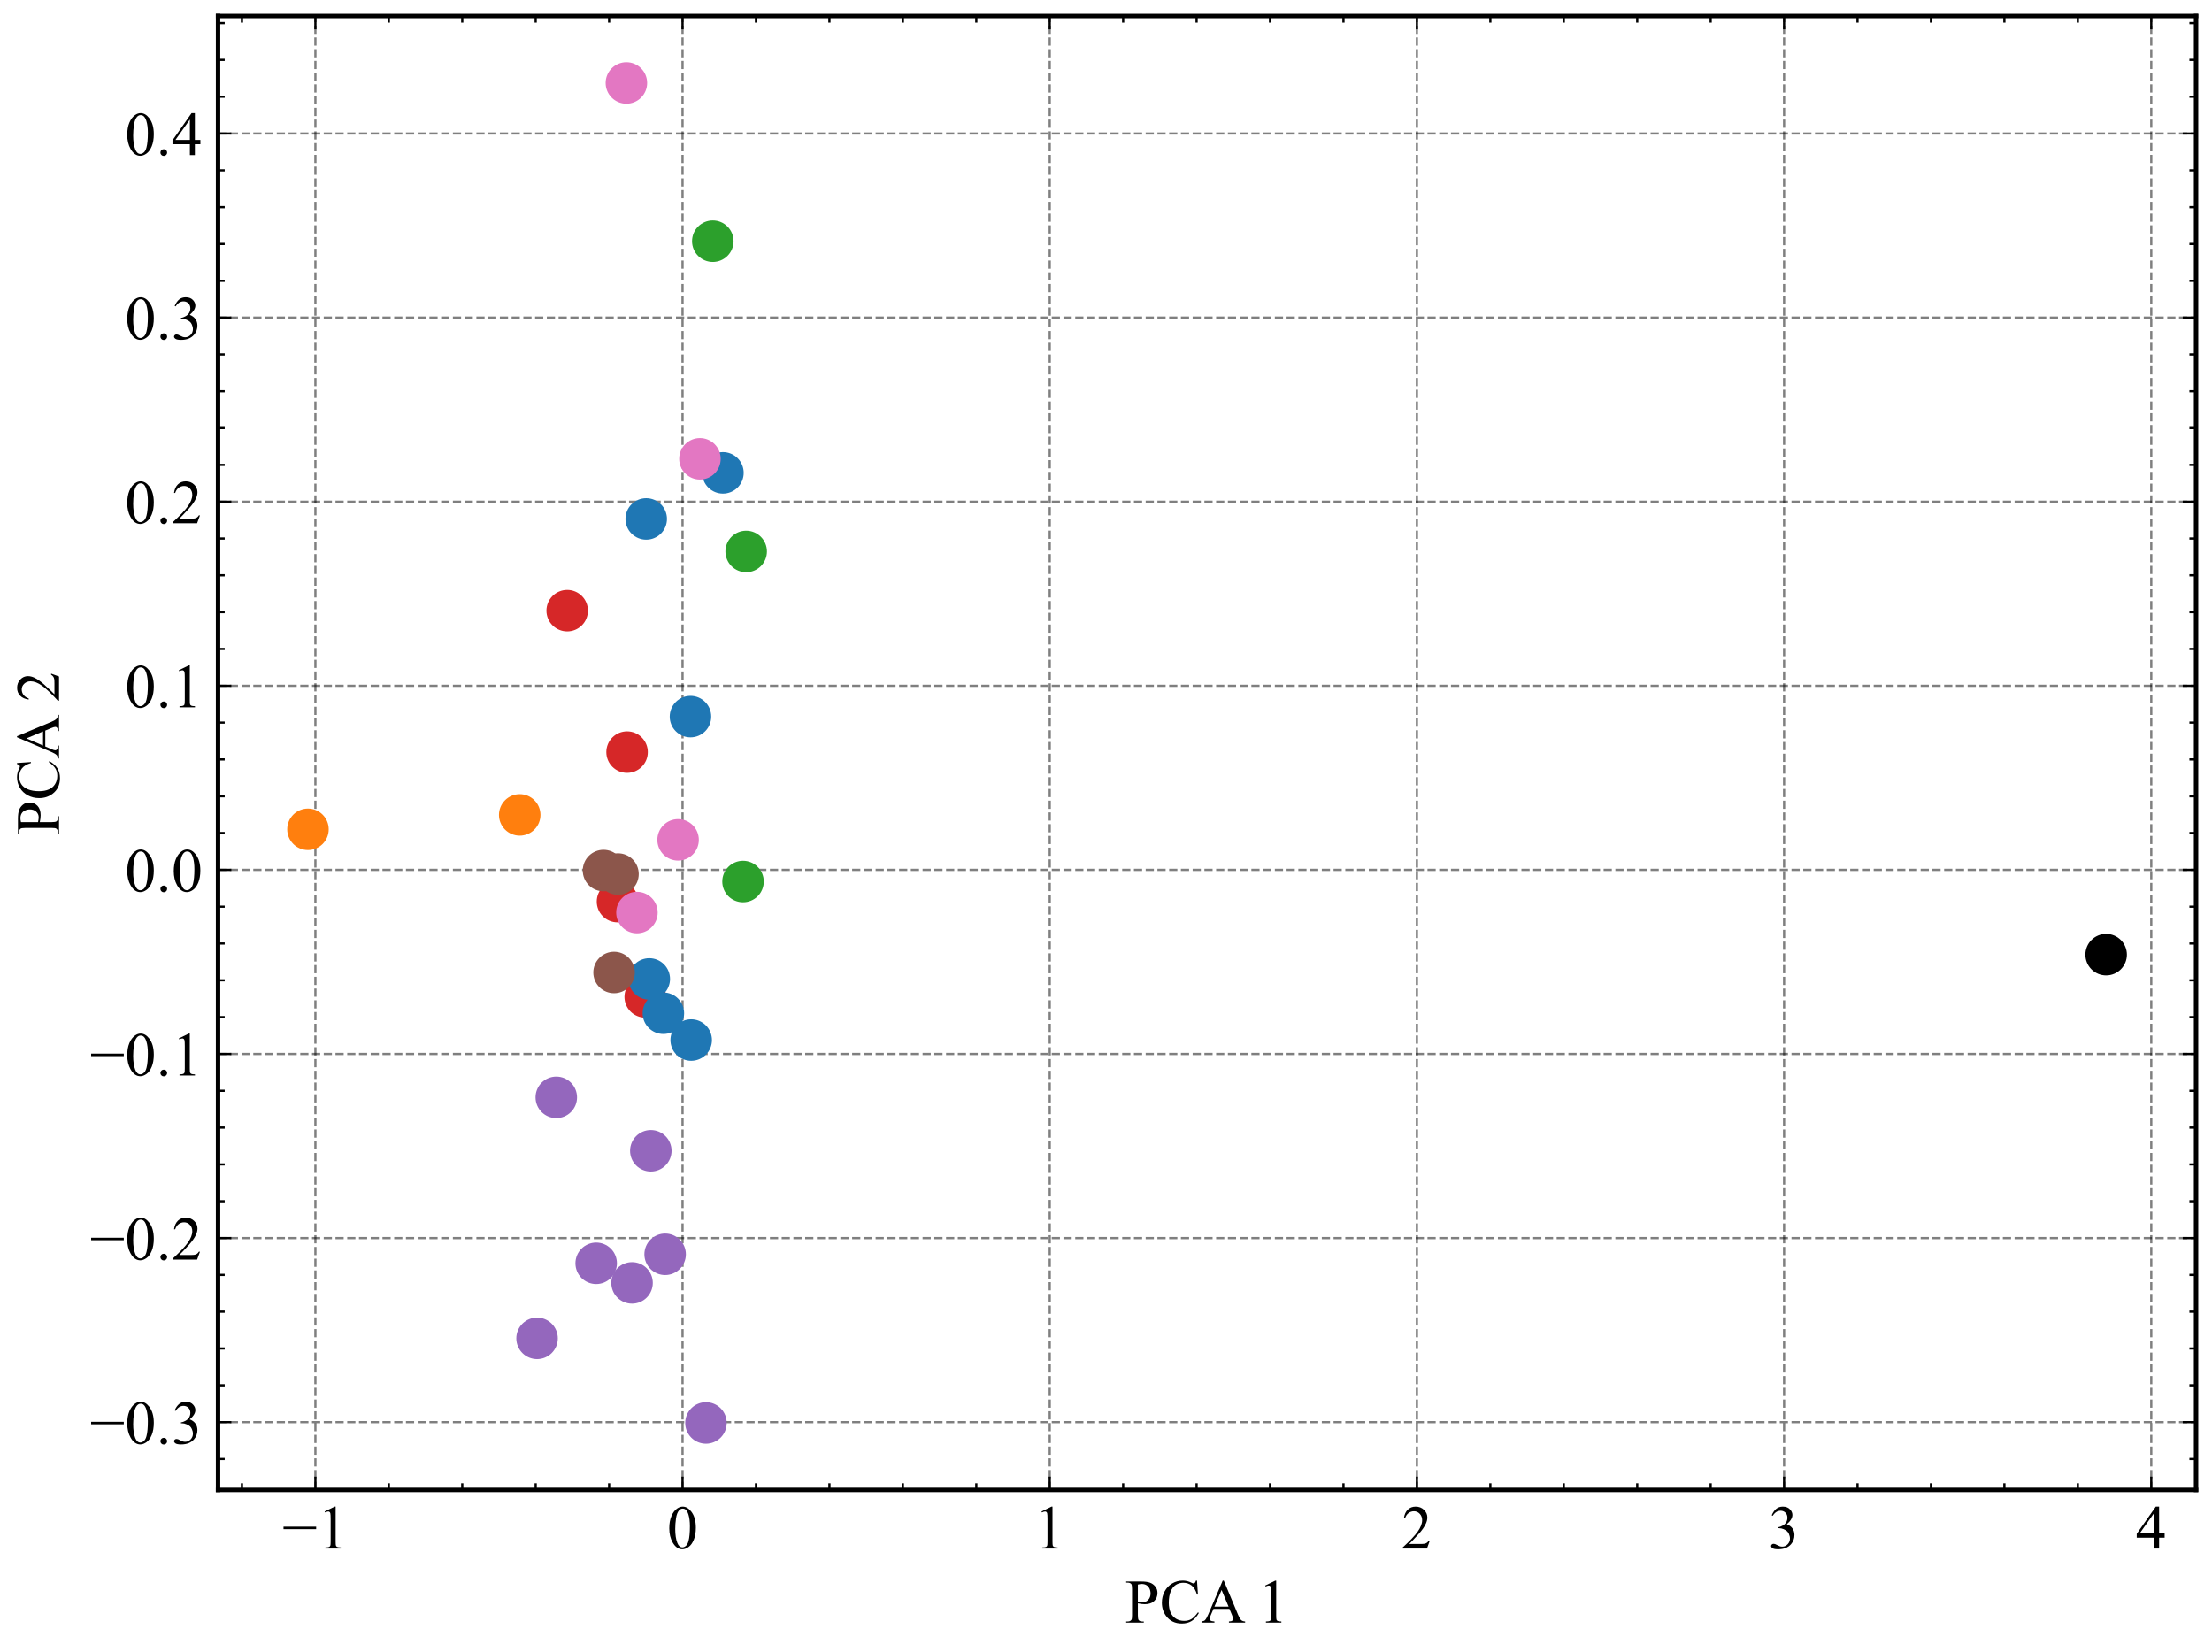 <?xml version="1.0" encoding="utf-8" standalone="no"?>
<!DOCTYPE svg PUBLIC "-//W3C//DTD SVG 1.1//EN"
  "http://www.w3.org/Graphics/SVG/1.1/DTD/svg11.dtd">
<!-- Created with matplotlib (https://matplotlib.org/) -->
<svg height="372.772pt" version="1.1" viewBox="0 0 499.211 372.772" width="499.211pt" xmlns="http://www.w3.org/2000/svg" xmlns:xlink="http://www.w3.org/1999/xlink">
 <defs>
  <style type="text/css">*{stroke-linecap:butt;stroke-linejoin:round;}</style>
 </defs>
 <g id="figure_1">
  <g id="patch_1">
   <path d="M 0 372.772 
L 499.211 372.772 
L 499.211 0 
L 0 0 
z
" style="fill:#ffffff;"/>
  </g>
  <g id="axes_1">
   <g id="patch_2">
    <path d="M 49.211 336.24 
L 495.611 336.24 
L 495.611 3.6 
L 49.211 3.6 
z
" style="fill:#ffffff;"/>
   </g>
   <g id="matplotlib.axis_1">
    <g id="xtick_1">
     <g id="line2d_1">
      <path clip-path="url(#pdeb2464e29)" d="M 71.177 336.24 
L 71.177 3.6 
" style="fill:none;stroke:#000000;stroke-dasharray:1.85,0.8;stroke-dashoffset:0;stroke-opacity:0.5;stroke-width:0.5;"/>
     </g>
     <g id="line2d_2">
      <defs>
       <path d="M 0 0 
L 0 -3 
" id="m8756aab028" style="stroke:#000000;stroke-width:0.5;"/>
      </defs>
      <g>
       <use style="stroke:#000000;stroke-width:0.5;" x="71.177" xlink:href="#m8756aab028" y="336.24"/>
      </g>
     </g>
     <g id="line2d_3">
      <defs>
       <path d="M 0 0 
L 0 3 
" id="m76191cc41d" style="stroke:#000000;stroke-width:0.5;"/>
      </defs>
      <g>
       <use style="stroke:#000000;stroke-width:0.5;" x="71.177" xlink:href="#m76191cc41d" y="3.6"/>
      </g>
     </g>
     <g id="text_1">
      <!-- −1 -->
      <g transform="translate(63.73 349.461)scale(0.14 -0.14)">
       <defs>
        <path d="M 54.438 31.25 
L 1.812 31.25 
L 1.812 35.25 
L 54.438 35.25 
z
" id="TimesNewRomanPSMT-8722"/>
        <path d="M 11.719 59.719 
L 27.828 67.578 
L 29.438 67.578 
L 29.438 11.672 
Q 29.438 6.109 29.906 4.734 
Q 30.375 3.375 31.828 2.641 
Q 33.297 1.906 37.797 1.812 
L 37.797 0 
L 12.891 0 
L 12.891 1.812 
Q 17.578 1.906 18.938 2.609 
Q 20.312 3.328 20.844 4.516 
Q 21.391 5.719 21.391 11.672 
L 21.391 47.406 
Q 21.391 54.641 20.906 56.688 
Q 20.562 58.25 19.656 58.984 
Q 18.75 59.719 17.484 59.719 
Q 15.672 59.719 12.453 58.203 
z
" id="TimesNewRomanPSMT-49"/>
       </defs>
       <use xlink:href="#TimesNewRomanPSMT-8722"/>
       <use x="56.396" xlink:href="#TimesNewRomanPSMT-49"/>
      </g>
     </g>
    </g>
    <g id="xtick_2">
     <g id="line2d_4">
      <path clip-path="url(#pdeb2464e29)" d="M 154.042 336.24 
L 154.042 3.6 
" style="fill:none;stroke:#000000;stroke-dasharray:1.85,0.8;stroke-dashoffset:0;stroke-opacity:0.5;stroke-width:0.5;"/>
     </g>
     <g id="line2d_5">
      <g>
       <use style="stroke:#000000;stroke-width:0.5;" x="154.042" xlink:href="#m8756aab028" y="336.24"/>
      </g>
     </g>
     <g id="line2d_6">
      <g>
       <use style="stroke:#000000;stroke-width:0.5;" x="154.042" xlink:href="#m76191cc41d" y="3.6"/>
      </g>
     </g>
     <g id="text_2">
      <!-- 0 -->
      <g transform="translate(150.542 349.461)scale(0.14 -0.14)">
       <defs>
        <path d="M 3.609 32.719 
Q 3.609 44.047 7.031 52.219 
Q 10.453 60.406 16.109 64.406 
Q 20.516 67.578 25.203 67.578 
Q 32.812 67.578 38.875 59.812 
Q 46.438 50.203 46.438 33.734 
Q 46.438 22.219 43.109 14.156 
Q 39.797 6.109 34.641 2.469 
Q 29.5 -1.172 24.703 -1.172 
Q 15.234 -1.172 8.938 10.016 
Q 3.609 19.438 3.609 32.719 
z
M 13.188 31.5 
Q 13.188 17.828 16.547 9.188 
Q 19.344 1.906 24.859 1.906 
Q 27.484 1.906 30.312 4.266 
Q 33.156 6.641 34.625 12.203 
Q 36.859 20.609 36.859 35.891 
Q 36.859 47.219 34.516 54.781 
Q 32.766 60.406 29.984 62.75 
Q 27.984 64.359 25.141 64.359 
Q 21.828 64.359 19.234 61.375 
Q 15.719 57.328 14.453 48.625 
Q 13.188 39.938 13.188 31.5 
z
" id="TimesNewRomanPSMT-48"/>
       </defs>
       <use xlink:href="#TimesNewRomanPSMT-48"/>
      </g>
     </g>
    </g>
    <g id="xtick_3">
     <g id="line2d_7">
      <path clip-path="url(#pdeb2464e29)" d="M 236.908 336.24 
L 236.908 3.6 
" style="fill:none;stroke:#000000;stroke-dasharray:1.85,0.8;stroke-dashoffset:0;stroke-opacity:0.5;stroke-width:0.5;"/>
     </g>
     <g id="line2d_8">
      <g>
       <use style="stroke:#000000;stroke-width:0.5;" x="236.908" xlink:href="#m8756aab028" y="336.24"/>
      </g>
     </g>
     <g id="line2d_9">
      <g>
       <use style="stroke:#000000;stroke-width:0.5;" x="236.908" xlink:href="#m76191cc41d" y="3.6"/>
      </g>
     </g>
     <g id="text_3">
      <!-- 1 -->
      <g transform="translate(233.408 349.461)scale(0.14 -0.14)">
       <use xlink:href="#TimesNewRomanPSMT-49"/>
      </g>
     </g>
    </g>
    <g id="xtick_4">
     <g id="line2d_10">
      <path clip-path="url(#pdeb2464e29)" d="M 319.773 336.24 
L 319.773 3.6 
" style="fill:none;stroke:#000000;stroke-dasharray:1.85,0.8;stroke-dashoffset:0;stroke-opacity:0.5;stroke-width:0.5;"/>
     </g>
     <g id="line2d_11">
      <g>
       <use style="stroke:#000000;stroke-width:0.5;" x="319.773" xlink:href="#m8756aab028" y="336.24"/>
      </g>
     </g>
     <g id="line2d_12">
      <g>
       <use style="stroke:#000000;stroke-width:0.5;" x="319.773" xlink:href="#m76191cc41d" y="3.6"/>
      </g>
     </g>
     <g id="text_4">
      <!-- 2 -->
      <g transform="translate(316.273 349.461)scale(0.14 -0.14)">
       <defs>
        <path d="M 45.844 12.75 
L 41.219 0 
L 2.156 0 
L 2.156 1.812 
Q 19.391 17.531 26.422 27.484 
Q 33.453 37.453 33.453 45.703 
Q 33.453 52 29.594 56.047 
Q 25.734 60.109 20.359 60.109 
Q 15.484 60.109 11.594 57.25 
Q 7.719 54.391 5.859 48.875 
L 4.047 48.875 
Q 5.281 57.906 10.328 62.734 
Q 15.375 67.578 22.953 67.578 
Q 31 67.578 36.391 62.406 
Q 41.797 57.234 41.797 50.203 
Q 41.797 45.172 39.453 40.141 
Q 35.844 32.234 27.734 23.391 
Q 15.578 10.109 12.547 7.375 
L 29.828 7.375 
Q 35.109 7.375 37.234 7.766 
Q 39.359 8.156 41.062 9.344 
Q 42.781 10.547 44.047 12.75 
z
" id="TimesNewRomanPSMT-50"/>
       </defs>
       <use xlink:href="#TimesNewRomanPSMT-50"/>
      </g>
     </g>
    </g>
    <g id="xtick_5">
     <g id="line2d_13">
      <path clip-path="url(#pdeb2464e29)" d="M 402.638 336.24 
L 402.638 3.6 
" style="fill:none;stroke:#000000;stroke-dasharray:1.85,0.8;stroke-dashoffset:0;stroke-opacity:0.5;stroke-width:0.5;"/>
     </g>
     <g id="line2d_14">
      <g>
       <use style="stroke:#000000;stroke-width:0.5;" x="402.638" xlink:href="#m8756aab028" y="336.24"/>
      </g>
     </g>
     <g id="line2d_15">
      <g>
       <use style="stroke:#000000;stroke-width:0.5;" x="402.638" xlink:href="#m76191cc41d" y="3.6"/>
      </g>
     </g>
     <g id="text_5">
      <!-- 3 -->
      <g transform="translate(399.138 349.461)scale(0.14 -0.14)">
       <defs>
        <path d="M 5.078 53.609 
Q 7.906 60.297 12.219 63.938 
Q 16.547 67.578 23 67.578 
Q 30.953 67.578 35.203 62.406 
Q 38.422 58.547 38.422 54.156 
Q 38.422 46.922 29.344 39.203 
Q 35.453 36.812 38.578 32.375 
Q 41.703 27.938 41.703 21.922 
Q 41.703 13.328 36.234 7.031 
Q 29.109 -1.172 15.578 -1.172 
Q 8.891 -1.172 6.469 0.484 
Q 4.047 2.156 4.047 4.047 
Q 4.047 5.469 5.188 6.547 
Q 6.344 7.625 7.953 7.625 
Q 9.188 7.625 10.453 7.234 
Q 11.281 6.984 14.203 5.438 
Q 17.141 3.906 18.266 3.609 
Q 20.062 3.078 22.125 3.078 
Q 27.094 3.078 30.781 6.938 
Q 34.469 10.797 34.469 16.062 
Q 34.469 19.922 32.766 23.578 
Q 31.5 26.312 29.984 27.734 
Q 27.875 29.688 24.219 31.266 
Q 20.562 32.859 16.75 32.859 
L 15.188 32.859 
L 15.188 34.328 
Q 19.047 34.812 22.922 37.109 
Q 26.812 39.406 28.562 42.625 
Q 30.328 45.844 30.328 49.703 
Q 30.328 54.734 27.172 57.828 
Q 24.031 60.938 19.344 60.938 
Q 11.766 60.938 6.688 52.828 
z
" id="TimesNewRomanPSMT-51"/>
       </defs>
       <use xlink:href="#TimesNewRomanPSMT-51"/>
      </g>
     </g>
    </g>
    <g id="xtick_6">
     <g id="line2d_16">
      <path clip-path="url(#pdeb2464e29)" d="M 485.503 336.24 
L 485.503 3.6 
" style="fill:none;stroke:#000000;stroke-dasharray:1.85,0.8;stroke-dashoffset:0;stroke-opacity:0.5;stroke-width:0.5;"/>
     </g>
     <g id="line2d_17">
      <g>
       <use style="stroke:#000000;stroke-width:0.5;" x="485.503" xlink:href="#m8756aab028" y="336.24"/>
      </g>
     </g>
     <g id="line2d_18">
      <g>
       <use style="stroke:#000000;stroke-width:0.5;" x="485.503" xlink:href="#m76191cc41d" y="3.6"/>
      </g>
     </g>
     <g id="text_6">
      <!-- 4 -->
      <g transform="translate(482.003 349.461)scale(0.14 -0.14)">
       <defs>
        <path d="M 46.531 24.422 
L 46.531 17.484 
L 37.641 17.484 
L 37.641 0 
L 29.594 0 
L 29.594 17.484 
L 1.562 17.484 
L 1.562 23.734 
L 32.281 67.578 
L 37.641 67.578 
L 37.641 24.422 
z
M 29.594 24.422 
L 29.594 57.281 
L 6.344 24.422 
z
" id="TimesNewRomanPSMT-52"/>
       </defs>
       <use xlink:href="#TimesNewRomanPSMT-52"/>
      </g>
     </g>
    </g>
    <g id="xtick_7">
     <g id="line2d_19">
      <defs>
       <path d="M 0 0 
L 0 -1.5 
" id="m49226f36bd" style="stroke:#000000;stroke-width:0.5;"/>
      </defs>
      <g>
       <use style="stroke:#000000;stroke-width:0.5;" x="54.604" xlink:href="#m49226f36bd" y="336.24"/>
      </g>
     </g>
     <g id="line2d_20">
      <defs>
       <path d="M 0 0 
L 0 1.5 
" id="m55c3baf1bd" style="stroke:#000000;stroke-width:0.5;"/>
      </defs>
      <g>
       <use style="stroke:#000000;stroke-width:0.5;" x="54.604" xlink:href="#m55c3baf1bd" y="3.6"/>
      </g>
     </g>
    </g>
    <g id="xtick_8">
     <g id="line2d_21">
      <g>
       <use style="stroke:#000000;stroke-width:0.5;" x="87.75" xlink:href="#m49226f36bd" y="336.24"/>
      </g>
     </g>
     <g id="line2d_22">
      <g>
       <use style="stroke:#000000;stroke-width:0.5;" x="87.75" xlink:href="#m55c3baf1bd" y="3.6"/>
      </g>
     </g>
    </g>
    <g id="xtick_9">
     <g id="line2d_23">
      <g>
       <use style="stroke:#000000;stroke-width:0.5;" x="104.323" xlink:href="#m49226f36bd" y="336.24"/>
      </g>
     </g>
     <g id="line2d_24">
      <g>
       <use style="stroke:#000000;stroke-width:0.5;" x="104.323" xlink:href="#m55c3baf1bd" y="3.6"/>
      </g>
     </g>
    </g>
    <g id="xtick_10">
     <g id="line2d_25">
      <g>
       <use style="stroke:#000000;stroke-width:0.5;" x="120.896" xlink:href="#m49226f36bd" y="336.24"/>
      </g>
     </g>
     <g id="line2d_26">
      <g>
       <use style="stroke:#000000;stroke-width:0.5;" x="120.896" xlink:href="#m55c3baf1bd" y="3.6"/>
      </g>
     </g>
    </g>
    <g id="xtick_11">
     <g id="line2d_27">
      <g>
       <use style="stroke:#000000;stroke-width:0.5;" x="137.469" xlink:href="#m49226f36bd" y="336.24"/>
      </g>
     </g>
     <g id="line2d_28">
      <g>
       <use style="stroke:#000000;stroke-width:0.5;" x="137.469" xlink:href="#m55c3baf1bd" y="3.6"/>
      </g>
     </g>
    </g>
    <g id="xtick_12">
     <g id="line2d_29">
      <g>
       <use style="stroke:#000000;stroke-width:0.5;" x="170.615" xlink:href="#m49226f36bd" y="336.24"/>
      </g>
     </g>
     <g id="line2d_30">
      <g>
       <use style="stroke:#000000;stroke-width:0.5;" x="170.615" xlink:href="#m55c3baf1bd" y="3.6"/>
      </g>
     </g>
    </g>
    <g id="xtick_13">
     <g id="line2d_31">
      <g>
       <use style="stroke:#000000;stroke-width:0.5;" x="187.188" xlink:href="#m49226f36bd" y="336.24"/>
      </g>
     </g>
     <g id="line2d_32">
      <g>
       <use style="stroke:#000000;stroke-width:0.5;" x="187.188" xlink:href="#m55c3baf1bd" y="3.6"/>
      </g>
     </g>
    </g>
    <g id="xtick_14">
     <g id="line2d_33">
      <g>
       <use style="stroke:#000000;stroke-width:0.5;" x="203.761" xlink:href="#m49226f36bd" y="336.24"/>
      </g>
     </g>
     <g id="line2d_34">
      <g>
       <use style="stroke:#000000;stroke-width:0.5;" x="203.761" xlink:href="#m55c3baf1bd" y="3.6"/>
      </g>
     </g>
    </g>
    <g id="xtick_15">
     <g id="line2d_35">
      <g>
       <use style="stroke:#000000;stroke-width:0.5;" x="220.334" xlink:href="#m49226f36bd" y="336.24"/>
      </g>
     </g>
     <g id="line2d_36">
      <g>
       <use style="stroke:#000000;stroke-width:0.5;" x="220.334" xlink:href="#m55c3baf1bd" y="3.6"/>
      </g>
     </g>
    </g>
    <g id="xtick_16">
     <g id="line2d_37">
      <g>
       <use style="stroke:#000000;stroke-width:0.5;" x="253.481" xlink:href="#m49226f36bd" y="336.24"/>
      </g>
     </g>
     <g id="line2d_38">
      <g>
       <use style="stroke:#000000;stroke-width:0.5;" x="253.481" xlink:href="#m55c3baf1bd" y="3.6"/>
      </g>
     </g>
    </g>
    <g id="xtick_17">
     <g id="line2d_39">
      <g>
       <use style="stroke:#000000;stroke-width:0.5;" x="270.054" xlink:href="#m49226f36bd" y="336.24"/>
      </g>
     </g>
     <g id="line2d_40">
      <g>
       <use style="stroke:#000000;stroke-width:0.5;" x="270.054" xlink:href="#m55c3baf1bd" y="3.6"/>
      </g>
     </g>
    </g>
    <g id="xtick_18">
     <g id="line2d_41">
      <g>
       <use style="stroke:#000000;stroke-width:0.5;" x="286.627" xlink:href="#m49226f36bd" y="336.24"/>
      </g>
     </g>
     <g id="line2d_42">
      <g>
       <use style="stroke:#000000;stroke-width:0.5;" x="286.627" xlink:href="#m55c3baf1bd" y="3.6"/>
      </g>
     </g>
    </g>
    <g id="xtick_19">
     <g id="line2d_43">
      <g>
       <use style="stroke:#000000;stroke-width:0.5;" x="303.2" xlink:href="#m49226f36bd" y="336.24"/>
      </g>
     </g>
     <g id="line2d_44">
      <g>
       <use style="stroke:#000000;stroke-width:0.5;" x="303.2" xlink:href="#m55c3baf1bd" y="3.6"/>
      </g>
     </g>
    </g>
    <g id="xtick_20">
     <g id="line2d_45">
      <g>
       <use style="stroke:#000000;stroke-width:0.5;" x="336.346" xlink:href="#m49226f36bd" y="336.24"/>
      </g>
     </g>
     <g id="line2d_46">
      <g>
       <use style="stroke:#000000;stroke-width:0.5;" x="336.346" xlink:href="#m55c3baf1bd" y="3.6"/>
      </g>
     </g>
    </g>
    <g id="xtick_21">
     <g id="line2d_47">
      <g>
       <use style="stroke:#000000;stroke-width:0.5;" x="352.919" xlink:href="#m49226f36bd" y="336.24"/>
      </g>
     </g>
     <g id="line2d_48">
      <g>
       <use style="stroke:#000000;stroke-width:0.5;" x="352.919" xlink:href="#m55c3baf1bd" y="3.6"/>
      </g>
     </g>
    </g>
    <g id="xtick_22">
     <g id="line2d_49">
      <g>
       <use style="stroke:#000000;stroke-width:0.5;" x="369.492" xlink:href="#m49226f36bd" y="336.24"/>
      </g>
     </g>
     <g id="line2d_50">
      <g>
       <use style="stroke:#000000;stroke-width:0.5;" x="369.492" xlink:href="#m55c3baf1bd" y="3.6"/>
      </g>
     </g>
    </g>
    <g id="xtick_23">
     <g id="line2d_51">
      <g>
       <use style="stroke:#000000;stroke-width:0.5;" x="386.065" xlink:href="#m49226f36bd" y="336.24"/>
      </g>
     </g>
     <g id="line2d_52">
      <g>
       <use style="stroke:#000000;stroke-width:0.5;" x="386.065" xlink:href="#m55c3baf1bd" y="3.6"/>
      </g>
     </g>
    </g>
    <g id="xtick_24">
     <g id="line2d_53">
      <g>
       <use style="stroke:#000000;stroke-width:0.5;" x="419.211" xlink:href="#m49226f36bd" y="336.24"/>
      </g>
     </g>
     <g id="line2d_54">
      <g>
       <use style="stroke:#000000;stroke-width:0.5;" x="419.211" xlink:href="#m55c3baf1bd" y="3.6"/>
      </g>
     </g>
    </g>
    <g id="xtick_25">
     <g id="line2d_55">
      <g>
       <use style="stroke:#000000;stroke-width:0.5;" x="435.784" xlink:href="#m49226f36bd" y="336.24"/>
      </g>
     </g>
     <g id="line2d_56">
      <g>
       <use style="stroke:#000000;stroke-width:0.5;" x="435.784" xlink:href="#m55c3baf1bd" y="3.6"/>
      </g>
     </g>
    </g>
    <g id="xtick_26">
     <g id="line2d_57">
      <g>
       <use style="stroke:#000000;stroke-width:0.5;" x="452.357" xlink:href="#m49226f36bd" y="336.24"/>
      </g>
     </g>
     <g id="line2d_58">
      <g>
       <use style="stroke:#000000;stroke-width:0.5;" x="452.357" xlink:href="#m55c3baf1bd" y="3.6"/>
      </g>
     </g>
    </g>
    <g id="xtick_27">
     <g id="line2d_59">
      <g>
       <use style="stroke:#000000;stroke-width:0.5;" x="468.93" xlink:href="#m49226f36bd" y="336.24"/>
      </g>
     </g>
     <g id="line2d_60">
      <g>
       <use style="stroke:#000000;stroke-width:0.5;" x="468.93" xlink:href="#m55c3baf1bd" y="3.6"/>
      </g>
     </g>
    </g>
    <g id="text_7">
     <!-- PCA 1 -->
     <g transform="translate(253.928 366.177)scale(0.14 -0.14)">
      <defs>
       <path d="M 20.516 31 
L 20.516 11.719 
Q 20.516 5.469 21.875 3.953 
Q 23.734 1.812 27.484 1.812 
L 30.031 1.812 
L 30.031 0 
L 1.656 0 
L 1.656 1.812 
L 4.156 1.812 
Q 8.344 1.812 10.156 4.547 
Q 11.141 6.062 11.141 11.719 
L 11.141 54.5 
Q 11.141 60.75 9.812 62.25 
Q 7.906 64.406 4.156 64.406 
L 1.656 64.406 
L 1.656 66.219 
L 25.922 66.219 
Q 34.812 66.219 39.938 64.375 
Q 45.062 62.547 48.578 58.203 
Q 52.094 53.859 52.094 47.906 
Q 52.094 39.797 46.75 34.719 
Q 41.406 29.641 31.641 29.641 
Q 29.25 29.641 26.469 29.984 
Q 23.688 30.328 20.516 31 
z
M 20.516 33.797 
Q 23.094 33.297 25.094 33.047 
Q 27.094 32.812 28.516 32.812 
Q 33.594 32.812 37.281 36.734 
Q 40.969 40.672 40.969 46.922 
Q 40.969 51.219 39.203 54.906 
Q 37.453 58.594 34.219 60.422 
Q 31 62.25 26.906 62.25 
Q 24.422 62.25 20.516 61.328 
z
" id="TimesNewRomanPSMT-80"/>
       <path d="M 60.203 67.719 
L 61.719 45.219 
L 60.203 45.219 
Q 57.172 55.328 51.562 59.766 
Q 45.953 64.203 38.094 64.203 
Q 31.5 64.203 26.172 60.859 
Q 20.844 57.516 17.797 50.188 
Q 14.75 42.875 14.75 31.984 
Q 14.75 23 17.625 16.406 
Q 20.516 9.812 26.297 6.297 
Q 32.078 2.781 39.5 2.781 
Q 45.953 2.781 50.875 5.531 
Q 55.812 8.297 61.719 16.5 
L 63.234 15.531 
Q 58.25 6.688 51.609 2.578 
Q 44.969 -1.516 35.844 -1.516 
Q 19.391 -1.516 10.359 10.688 
Q 3.609 19.781 3.609 32.078 
Q 3.609 42 8.047 50.297 
Q 12.5 58.594 20.281 63.156 
Q 28.078 67.719 37.312 67.719 
Q 44.484 67.719 51.469 64.203 
Q 53.516 63.141 54.391 63.141 
Q 55.719 63.141 56.688 64.062 
Q 57.953 65.375 58.5 67.719 
z
" id="TimesNewRomanPSMT-67"/>
       <path d="M 45.75 22.172 
L 20.125 22.172 
L 15.625 11.719 
Q 13.969 7.859 13.969 5.953 
Q 13.969 4.438 15.406 3.297 
Q 16.844 2.156 21.625 1.812 
L 21.625 0 
L 0.781 0 
L 0.781 1.812 
Q 4.938 2.547 6.156 3.719 
Q 8.641 6.062 11.672 13.234 
L 34.969 67.719 
L 36.672 67.719 
L 59.719 12.641 
Q 62.5 6 64.766 4.016 
Q 67.047 2.047 71.094 1.812 
L 71.094 0 
L 44.969 0 
L 44.969 1.812 
Q 48.922 2 50.312 3.125 
Q 51.703 4.25 51.703 5.859 
Q 51.703 8.016 49.75 12.641 
z
M 44.391 25.781 
L 33.156 52.547 
L 21.625 25.781 
z
" id="TimesNewRomanPSMT-65"/>
       <path id="TimesNewRomanPSMT-32"/>
      </defs>
      <use xlink:href="#TimesNewRomanPSMT-80"/>
      <use x="55.615" xlink:href="#TimesNewRomanPSMT-67"/>
      <use x="122.314" xlink:href="#TimesNewRomanPSMT-65"/>
      <use x="189.031" xlink:href="#TimesNewRomanPSMT-32"/>
      <use x="214.031" xlink:href="#TimesNewRomanPSMT-49"/>
     </g>
    </g>
   </g>
   <g id="matplotlib.axis_2">
    <g id="ytick_1">
     <g id="line2d_61">
      <path clip-path="url(#pdeb2464e29)" d="M 49.211 320.937 
L 495.611 320.937 
" style="fill:none;stroke:#000000;stroke-dasharray:1.85,0.8;stroke-dashoffset:0;stroke-opacity:0.5;stroke-width:0.5;"/>
     </g>
     <g id="line2d_62">
      <defs>
       <path d="M 0 0 
L 3 0 
" id="m9e8176b4e0" style="stroke:#000000;stroke-width:0.5;"/>
      </defs>
      <g>
       <use style="stroke:#000000;stroke-width:0.5;" x="49.211" xlink:href="#m9e8176b4e0" y="320.937"/>
      </g>
     </g>
     <g id="line2d_63">
      <defs>
       <path d="M 0 0 
L -3 0 
" id="madb7cb8ef4" style="stroke:#000000;stroke-width:0.5;"/>
      </defs>
      <g>
       <use style="stroke:#000000;stroke-width:0.5;" x="495.611" xlink:href="#madb7cb8ef4" y="320.937"/>
      </g>
     </g>
     <g id="text_8">
      <!-- −0.3 -->
      <g transform="translate(20.316 325.798)scale(0.14 -0.14)">
       <defs>
        <path d="M 12.5 9.469 
Q 14.797 9.469 16.359 7.875 
Q 17.922 6.297 17.922 4.047 
Q 17.922 1.812 16.328 0.219 
Q 14.75 -1.375 12.5 -1.375 
Q 10.25 -1.375 8.656 0.219 
Q 7.078 1.812 7.078 4.047 
Q 7.078 6.344 8.656 7.906 
Q 10.25 9.469 12.5 9.469 
z
" id="TimesNewRomanPSMT-46"/>
       </defs>
       <use xlink:href="#TimesNewRomanPSMT-8722"/>
       <use x="56.396" xlink:href="#TimesNewRomanPSMT-48"/>
       <use x="106.396" xlink:href="#TimesNewRomanPSMT-46"/>
       <use x="131.396" xlink:href="#TimesNewRomanPSMT-51"/>
      </g>
     </g>
    </g>
    <g id="ytick_2">
     <g id="line2d_64">
      <path clip-path="url(#pdeb2464e29)" d="M 49.211 279.394 
L 495.611 279.394 
" style="fill:none;stroke:#000000;stroke-dasharray:1.85,0.8;stroke-dashoffset:0;stroke-opacity:0.5;stroke-width:0.5;"/>
     </g>
     <g id="line2d_65">
      <g>
       <use style="stroke:#000000;stroke-width:0.5;" x="49.211" xlink:href="#m9e8176b4e0" y="279.394"/>
      </g>
     </g>
     <g id="line2d_66">
      <g>
       <use style="stroke:#000000;stroke-width:0.5;" x="495.611" xlink:href="#madb7cb8ef4" y="279.394"/>
      </g>
     </g>
     <g id="text_9">
      <!-- −0.2 -->
      <g transform="translate(20.316 284.254)scale(0.14 -0.14)">
       <use xlink:href="#TimesNewRomanPSMT-8722"/>
       <use x="56.396" xlink:href="#TimesNewRomanPSMT-48"/>
       <use x="106.396" xlink:href="#TimesNewRomanPSMT-46"/>
       <use x="131.396" xlink:href="#TimesNewRomanPSMT-50"/>
      </g>
     </g>
    </g>
    <g id="ytick_3">
     <g id="line2d_67">
      <path clip-path="url(#pdeb2464e29)" d="M 49.211 237.85 
L 495.611 237.85 
" style="fill:none;stroke:#000000;stroke-dasharray:1.85,0.8;stroke-dashoffset:0;stroke-opacity:0.5;stroke-width:0.5;"/>
     </g>
     <g id="line2d_68">
      <g>
       <use style="stroke:#000000;stroke-width:0.5;" x="49.211" xlink:href="#m9e8176b4e0" y="237.85"/>
      </g>
     </g>
     <g id="line2d_69">
      <g>
       <use style="stroke:#000000;stroke-width:0.5;" x="495.611" xlink:href="#madb7cb8ef4" y="237.85"/>
      </g>
     </g>
     <g id="text_10">
      <!-- −0.1 -->
      <g transform="translate(20.316 242.71)scale(0.14 -0.14)">
       <use xlink:href="#TimesNewRomanPSMT-8722"/>
       <use x="56.396" xlink:href="#TimesNewRomanPSMT-48"/>
       <use x="106.396" xlink:href="#TimesNewRomanPSMT-46"/>
       <use x="131.396" xlink:href="#TimesNewRomanPSMT-49"/>
      </g>
     </g>
    </g>
    <g id="ytick_4">
     <g id="line2d_70">
      <path clip-path="url(#pdeb2464e29)" d="M 49.211 196.306 
L 495.611 196.306 
" style="fill:none;stroke:#000000;stroke-dasharray:1.85,0.8;stroke-dashoffset:0;stroke-opacity:0.5;stroke-width:0.5;"/>
     </g>
     <g id="line2d_71">
      <g>
       <use style="stroke:#000000;stroke-width:0.5;" x="49.211" xlink:href="#m9e8176b4e0" y="196.306"/>
      </g>
     </g>
     <g id="line2d_72">
      <g>
       <use style="stroke:#000000;stroke-width:0.5;" x="495.611" xlink:href="#madb7cb8ef4" y="196.306"/>
      </g>
     </g>
     <g id="text_11">
      <!-- 0.0 -->
      <g transform="translate(28.211 201.167)scale(0.14 -0.14)">
       <use xlink:href="#TimesNewRomanPSMT-48"/>
       <use x="50" xlink:href="#TimesNewRomanPSMT-46"/>
       <use x="75" xlink:href="#TimesNewRomanPSMT-48"/>
      </g>
     </g>
    </g>
    <g id="ytick_5">
     <g id="line2d_73">
      <path clip-path="url(#pdeb2464e29)" d="M 49.211 154.762 
L 495.611 154.762 
" style="fill:none;stroke:#000000;stroke-dasharray:1.85,0.8;stroke-dashoffset:0;stroke-opacity:0.5;stroke-width:0.5;"/>
     </g>
     <g id="line2d_74">
      <g>
       <use style="stroke:#000000;stroke-width:0.5;" x="49.211" xlink:href="#m9e8176b4e0" y="154.762"/>
      </g>
     </g>
     <g id="line2d_75">
      <g>
       <use style="stroke:#000000;stroke-width:0.5;" x="495.611" xlink:href="#madb7cb8ef4" y="154.762"/>
      </g>
     </g>
     <g id="text_12">
      <!-- 0.1 -->
      <g transform="translate(28.211 159.623)scale(0.14 -0.14)">
       <use xlink:href="#TimesNewRomanPSMT-48"/>
       <use x="50" xlink:href="#TimesNewRomanPSMT-46"/>
       <use x="75" xlink:href="#TimesNewRomanPSMT-49"/>
      </g>
     </g>
    </g>
    <g id="ytick_6">
     <g id="line2d_76">
      <path clip-path="url(#pdeb2464e29)" d="M 49.211 113.219 
L 495.611 113.219 
" style="fill:none;stroke:#000000;stroke-dasharray:1.85,0.8;stroke-dashoffset:0;stroke-opacity:0.5;stroke-width:0.5;"/>
     </g>
     <g id="line2d_77">
      <g>
       <use style="stroke:#000000;stroke-width:0.5;" x="49.211" xlink:href="#m9e8176b4e0" y="113.219"/>
      </g>
     </g>
     <g id="line2d_78">
      <g>
       <use style="stroke:#000000;stroke-width:0.5;" x="495.611" xlink:href="#madb7cb8ef4" y="113.219"/>
      </g>
     </g>
     <g id="text_13">
      <!-- 0.2 -->
      <g transform="translate(28.211 118.079)scale(0.14 -0.14)">
       <use xlink:href="#TimesNewRomanPSMT-48"/>
       <use x="50" xlink:href="#TimesNewRomanPSMT-46"/>
       <use x="75" xlink:href="#TimesNewRomanPSMT-50"/>
      </g>
     </g>
    </g>
    <g id="ytick_7">
     <g id="line2d_79">
      <path clip-path="url(#pdeb2464e29)" d="M 49.211 71.675 
L 495.611 71.675 
" style="fill:none;stroke:#000000;stroke-dasharray:1.85,0.8;stroke-dashoffset:0;stroke-opacity:0.5;stroke-width:0.5;"/>
     </g>
     <g id="line2d_80">
      <g>
       <use style="stroke:#000000;stroke-width:0.5;" x="49.211" xlink:href="#m9e8176b4e0" y="71.675"/>
      </g>
     </g>
     <g id="line2d_81">
      <g>
       <use style="stroke:#000000;stroke-width:0.5;" x="495.611" xlink:href="#madb7cb8ef4" y="71.675"/>
      </g>
     </g>
     <g id="text_14">
      <!-- 0.3 -->
      <g transform="translate(28.211 76.536)scale(0.14 -0.14)">
       <use xlink:href="#TimesNewRomanPSMT-48"/>
       <use x="50" xlink:href="#TimesNewRomanPSMT-46"/>
       <use x="75" xlink:href="#TimesNewRomanPSMT-51"/>
      </g>
     </g>
    </g>
    <g id="ytick_8">
     <g id="line2d_82">
      <path clip-path="url(#pdeb2464e29)" d="M 49.211 30.131 
L 495.611 30.131 
" style="fill:none;stroke:#000000;stroke-dasharray:1.85,0.8;stroke-dashoffset:0;stroke-opacity:0.5;stroke-width:0.5;"/>
     </g>
     <g id="line2d_83">
      <g>
       <use style="stroke:#000000;stroke-width:0.5;" x="49.211" xlink:href="#m9e8176b4e0" y="30.131"/>
      </g>
     </g>
     <g id="line2d_84">
      <g>
       <use style="stroke:#000000;stroke-width:0.5;" x="495.611" xlink:href="#madb7cb8ef4" y="30.131"/>
      </g>
     </g>
     <g id="text_15">
      <!-- 0.4 -->
      <g transform="translate(28.211 34.992)scale(0.14 -0.14)">
       <use xlink:href="#TimesNewRomanPSMT-48"/>
       <use x="50" xlink:href="#TimesNewRomanPSMT-46"/>
       <use x="75" xlink:href="#TimesNewRomanPSMT-52"/>
      </g>
     </g>
    </g>
    <g id="ytick_9">
     <g id="line2d_85">
      <defs>
       <path d="M 0 0 
L 1.5 0 
" id="ma2782c708b" style="stroke:#000000;stroke-width:0.5;"/>
      </defs>
      <g>
       <use style="stroke:#000000;stroke-width:0.5;" x="49.211" xlink:href="#ma2782c708b" y="329.246"/>
      </g>
     </g>
     <g id="line2d_86">
      <defs>
       <path d="M 0 0 
L -1.5 0 
" id="mfc79792747" style="stroke:#000000;stroke-width:0.5;"/>
      </defs>
      <g>
       <use style="stroke:#000000;stroke-width:0.5;" x="495.611" xlink:href="#mfc79792747" y="329.246"/>
      </g>
     </g>
    </g>
    <g id="ytick_10">
     <g id="line2d_87">
      <g>
       <use style="stroke:#000000;stroke-width:0.5;" x="49.211" xlink:href="#ma2782c708b" y="312.628"/>
      </g>
     </g>
     <g id="line2d_88">
      <g>
       <use style="stroke:#000000;stroke-width:0.5;" x="495.611" xlink:href="#mfc79792747" y="312.628"/>
      </g>
     </g>
    </g>
    <g id="ytick_11">
     <g id="line2d_89">
      <g>
       <use style="stroke:#000000;stroke-width:0.5;" x="49.211" xlink:href="#ma2782c708b" y="304.32"/>
      </g>
     </g>
     <g id="line2d_90">
      <g>
       <use style="stroke:#000000;stroke-width:0.5;" x="495.611" xlink:href="#mfc79792747" y="304.32"/>
      </g>
     </g>
    </g>
    <g id="ytick_12">
     <g id="line2d_91">
      <g>
       <use style="stroke:#000000;stroke-width:0.5;" x="49.211" xlink:href="#ma2782c708b" y="296.011"/>
      </g>
     </g>
     <g id="line2d_92">
      <g>
       <use style="stroke:#000000;stroke-width:0.5;" x="495.611" xlink:href="#mfc79792747" y="296.011"/>
      </g>
     </g>
    </g>
    <g id="ytick_13">
     <g id="line2d_93">
      <g>
       <use style="stroke:#000000;stroke-width:0.5;" x="49.211" xlink:href="#ma2782c708b" y="287.702"/>
      </g>
     </g>
     <g id="line2d_94">
      <g>
       <use style="stroke:#000000;stroke-width:0.5;" x="495.611" xlink:href="#mfc79792747" y="287.702"/>
      </g>
     </g>
    </g>
    <g id="ytick_14">
     <g id="line2d_95">
      <g>
       <use style="stroke:#000000;stroke-width:0.5;" x="49.211" xlink:href="#ma2782c708b" y="271.085"/>
      </g>
     </g>
     <g id="line2d_96">
      <g>
       <use style="stroke:#000000;stroke-width:0.5;" x="495.611" xlink:href="#mfc79792747" y="271.085"/>
      </g>
     </g>
    </g>
    <g id="ytick_15">
     <g id="line2d_97">
      <g>
       <use style="stroke:#000000;stroke-width:0.5;" x="49.211" xlink:href="#ma2782c708b" y="262.776"/>
      </g>
     </g>
     <g id="line2d_98">
      <g>
       <use style="stroke:#000000;stroke-width:0.5;" x="495.611" xlink:href="#mfc79792747" y="262.776"/>
      </g>
     </g>
    </g>
    <g id="ytick_16">
     <g id="line2d_99">
      <g>
       <use style="stroke:#000000;stroke-width:0.5;" x="49.211" xlink:href="#ma2782c708b" y="254.467"/>
      </g>
     </g>
     <g id="line2d_100">
      <g>
       <use style="stroke:#000000;stroke-width:0.5;" x="495.611" xlink:href="#mfc79792747" y="254.467"/>
      </g>
     </g>
    </g>
    <g id="ytick_17">
     <g id="line2d_101">
      <g>
       <use style="stroke:#000000;stroke-width:0.5;" x="49.211" xlink:href="#ma2782c708b" y="246.159"/>
      </g>
     </g>
     <g id="line2d_102">
      <g>
       <use style="stroke:#000000;stroke-width:0.5;" x="495.611" xlink:href="#mfc79792747" y="246.159"/>
      </g>
     </g>
    </g>
    <g id="ytick_18">
     <g id="line2d_103">
      <g>
       <use style="stroke:#000000;stroke-width:0.5;" x="49.211" xlink:href="#ma2782c708b" y="229.541"/>
      </g>
     </g>
     <g id="line2d_104">
      <g>
       <use style="stroke:#000000;stroke-width:0.5;" x="495.611" xlink:href="#mfc79792747" y="229.541"/>
      </g>
     </g>
    </g>
    <g id="ytick_19">
     <g id="line2d_105">
      <g>
       <use style="stroke:#000000;stroke-width:0.5;" x="49.211" xlink:href="#ma2782c708b" y="221.232"/>
      </g>
     </g>
     <g id="line2d_106">
      <g>
       <use style="stroke:#000000;stroke-width:0.5;" x="495.611" xlink:href="#mfc79792747" y="221.232"/>
      </g>
     </g>
    </g>
    <g id="ytick_20">
     <g id="line2d_107">
      <g>
       <use style="stroke:#000000;stroke-width:0.5;" x="49.211" xlink:href="#ma2782c708b" y="212.924"/>
      </g>
     </g>
     <g id="line2d_108">
      <g>
       <use style="stroke:#000000;stroke-width:0.5;" x="495.611" xlink:href="#mfc79792747" y="212.924"/>
      </g>
     </g>
    </g>
    <g id="ytick_21">
     <g id="line2d_109">
      <g>
       <use style="stroke:#000000;stroke-width:0.5;" x="49.211" xlink:href="#ma2782c708b" y="204.615"/>
      </g>
     </g>
     <g id="line2d_110">
      <g>
       <use style="stroke:#000000;stroke-width:0.5;" x="495.611" xlink:href="#mfc79792747" y="204.615"/>
      </g>
     </g>
    </g>
    <g id="ytick_22">
     <g id="line2d_111">
      <g>
       <use style="stroke:#000000;stroke-width:0.5;" x="49.211" xlink:href="#ma2782c708b" y="187.997"/>
      </g>
     </g>
     <g id="line2d_112">
      <g>
       <use style="stroke:#000000;stroke-width:0.5;" x="495.611" xlink:href="#mfc79792747" y="187.997"/>
      </g>
     </g>
    </g>
    <g id="ytick_23">
     <g id="line2d_113">
      <g>
       <use style="stroke:#000000;stroke-width:0.5;" x="49.211" xlink:href="#ma2782c708b" y="179.689"/>
      </g>
     </g>
     <g id="line2d_114">
      <g>
       <use style="stroke:#000000;stroke-width:0.5;" x="495.611" xlink:href="#mfc79792747" y="179.689"/>
      </g>
     </g>
    </g>
    <g id="ytick_24">
     <g id="line2d_115">
      <g>
       <use style="stroke:#000000;stroke-width:0.5;" x="49.211" xlink:href="#ma2782c708b" y="171.38"/>
      </g>
     </g>
     <g id="line2d_116">
      <g>
       <use style="stroke:#000000;stroke-width:0.5;" x="495.611" xlink:href="#mfc79792747" y="171.38"/>
      </g>
     </g>
    </g>
    <g id="ytick_25">
     <g id="line2d_117">
      <g>
       <use style="stroke:#000000;stroke-width:0.5;" x="49.211" xlink:href="#ma2782c708b" y="163.071"/>
      </g>
     </g>
     <g id="line2d_118">
      <g>
       <use style="stroke:#000000;stroke-width:0.5;" x="495.611" xlink:href="#mfc79792747" y="163.071"/>
      </g>
     </g>
    </g>
    <g id="ytick_26">
     <g id="line2d_119">
      <g>
       <use style="stroke:#000000;stroke-width:0.5;" x="49.211" xlink:href="#ma2782c708b" y="146.454"/>
      </g>
     </g>
     <g id="line2d_120">
      <g>
       <use style="stroke:#000000;stroke-width:0.5;" x="495.611" xlink:href="#mfc79792747" y="146.454"/>
      </g>
     </g>
    </g>
    <g id="ytick_27">
     <g id="line2d_121">
      <g>
       <use style="stroke:#000000;stroke-width:0.5;" x="49.211" xlink:href="#ma2782c708b" y="138.145"/>
      </g>
     </g>
     <g id="line2d_122">
      <g>
       <use style="stroke:#000000;stroke-width:0.5;" x="495.611" xlink:href="#mfc79792747" y="138.145"/>
      </g>
     </g>
    </g>
    <g id="ytick_28">
     <g id="line2d_123">
      <g>
       <use style="stroke:#000000;stroke-width:0.5;" x="49.211" xlink:href="#ma2782c708b" y="129.836"/>
      </g>
     </g>
     <g id="line2d_124">
      <g>
       <use style="stroke:#000000;stroke-width:0.5;" x="495.611" xlink:href="#mfc79792747" y="129.836"/>
      </g>
     </g>
    </g>
    <g id="ytick_29">
     <g id="line2d_125">
      <g>
       <use style="stroke:#000000;stroke-width:0.5;" x="49.211" xlink:href="#ma2782c708b" y="121.527"/>
      </g>
     </g>
     <g id="line2d_126">
      <g>
       <use style="stroke:#000000;stroke-width:0.5;" x="495.611" xlink:href="#mfc79792747" y="121.527"/>
      </g>
     </g>
    </g>
    <g id="ytick_30">
     <g id="line2d_127">
      <g>
       <use style="stroke:#000000;stroke-width:0.5;" x="49.211" xlink:href="#ma2782c708b" y="104.91"/>
      </g>
     </g>
     <g id="line2d_128">
      <g>
       <use style="stroke:#000000;stroke-width:0.5;" x="495.611" xlink:href="#mfc79792747" y="104.91"/>
      </g>
     </g>
    </g>
    <g id="ytick_31">
     <g id="line2d_129">
      <g>
       <use style="stroke:#000000;stroke-width:0.5;" x="49.211" xlink:href="#ma2782c708b" y="96.601"/>
      </g>
     </g>
     <g id="line2d_130">
      <g>
       <use style="stroke:#000000;stroke-width:0.5;" x="495.611" xlink:href="#mfc79792747" y="96.601"/>
      </g>
     </g>
    </g>
    <g id="ytick_32">
     <g id="line2d_131">
      <g>
       <use style="stroke:#000000;stroke-width:0.5;" x="49.211" xlink:href="#ma2782c708b" y="88.293"/>
      </g>
     </g>
     <g id="line2d_132">
      <g>
       <use style="stroke:#000000;stroke-width:0.5;" x="495.611" xlink:href="#mfc79792747" y="88.293"/>
      </g>
     </g>
    </g>
    <g id="ytick_33">
     <g id="line2d_133">
      <g>
       <use style="stroke:#000000;stroke-width:0.5;" x="49.211" xlink:href="#ma2782c708b" y="79.984"/>
      </g>
     </g>
     <g id="line2d_134">
      <g>
       <use style="stroke:#000000;stroke-width:0.5;" x="495.611" xlink:href="#mfc79792747" y="79.984"/>
      </g>
     </g>
    </g>
    <g id="ytick_34">
     <g id="line2d_135">
      <g>
       <use style="stroke:#000000;stroke-width:0.5;" x="49.211" xlink:href="#ma2782c708b" y="63.366"/>
      </g>
     </g>
     <g id="line2d_136">
      <g>
       <use style="stroke:#000000;stroke-width:0.5;" x="495.611" xlink:href="#mfc79792747" y="63.366"/>
      </g>
     </g>
    </g>
    <g id="ytick_35">
     <g id="line2d_137">
      <g>
       <use style="stroke:#000000;stroke-width:0.5;" x="49.211" xlink:href="#ma2782c708b" y="55.058"/>
      </g>
     </g>
     <g id="line2d_138">
      <g>
       <use style="stroke:#000000;stroke-width:0.5;" x="495.611" xlink:href="#mfc79792747" y="55.058"/>
      </g>
     </g>
    </g>
    <g id="ytick_36">
     <g id="line2d_139">
      <g>
       <use style="stroke:#000000;stroke-width:0.5;" x="49.211" xlink:href="#ma2782c708b" y="46.749"/>
      </g>
     </g>
     <g id="line2d_140">
      <g>
       <use style="stroke:#000000;stroke-width:0.5;" x="495.611" xlink:href="#mfc79792747" y="46.749"/>
      </g>
     </g>
    </g>
    <g id="ytick_37">
     <g id="line2d_141">
      <g>
       <use style="stroke:#000000;stroke-width:0.5;" x="49.211" xlink:href="#ma2782c708b" y="38.44"/>
      </g>
     </g>
     <g id="line2d_142">
      <g>
       <use style="stroke:#000000;stroke-width:0.5;" x="495.611" xlink:href="#mfc79792747" y="38.44"/>
      </g>
     </g>
    </g>
    <g id="ytick_38">
     <g id="line2d_143">
      <g>
       <use style="stroke:#000000;stroke-width:0.5;" x="49.211" xlink:href="#ma2782c708b" y="21.823"/>
      </g>
     </g>
     <g id="line2d_144">
      <g>
       <use style="stroke:#000000;stroke-width:0.5;" x="495.611" xlink:href="#mfc79792747" y="21.823"/>
      </g>
     </g>
    </g>
    <g id="ytick_39">
     <g id="line2d_145">
      <g>
       <use style="stroke:#000000;stroke-width:0.5;" x="49.211" xlink:href="#ma2782c708b" y="13.514"/>
      </g>
     </g>
     <g id="line2d_146">
      <g>
       <use style="stroke:#000000;stroke-width:0.5;" x="495.611" xlink:href="#mfc79792747" y="13.514"/>
      </g>
     </g>
    </g>
    <g id="ytick_40">
     <g id="line2d_147">
      <g>
       <use style="stroke:#000000;stroke-width:0.5;" x="49.211" xlink:href="#ma2782c708b" y="5.205"/>
      </g>
     </g>
     <g id="line2d_148">
      <g>
       <use style="stroke:#000000;stroke-width:0.5;" x="495.611" xlink:href="#mfc79792747" y="5.205"/>
      </g>
     </g>
    </g>
    <g id="text_16">
     <!-- PCA 2 -->
     <g transform="translate(13.321 188.402)rotate(-90)scale(0.14 -0.14)">
      <use xlink:href="#TimesNewRomanPSMT-80"/>
      <use x="55.615" xlink:href="#TimesNewRomanPSMT-67"/>
      <use x="122.314" xlink:href="#TimesNewRomanPSMT-65"/>
      <use x="189.031" xlink:href="#TimesNewRomanPSMT-32"/>
      <use x="214.031" xlink:href="#TimesNewRomanPSMT-50"/>
     </g>
    </g>
   </g>
   <g id="PathCollection_1">
    <defs>
     <path d="M 0 4.183 
C 1.109 4.183 2.174 3.743 2.958 2.958 
C 3.743 2.174 4.183 1.109 4.183 0 
C 4.183 -1.109 3.743 -2.174 2.958 -2.958 
C 2.174 -3.743 1.109 -4.183 0 -4.183 
C -1.109 -4.183 -2.174 -3.743 -2.958 -2.958 
C -3.743 -2.174 -4.183 -1.109 -4.183 0 
C -4.183 1.109 -3.743 2.174 -2.958 2.958 
C -2.174 3.743 -1.109 4.183 0 4.183 
z
" id="m91d824a293" style="stroke:#d62728;"/>
    </defs>
    <g clip-path="url(#pdeb2464e29)">
     <use style="fill:#d62728;stroke:#d62728;" x="128.005" xlink:href="#m91d824a293" y="137.81"/>
     <use style="fill:#d62728;stroke:#d62728;" x="139.359" xlink:href="#m91d824a293" y="203.466"/>
     <use style="fill:#d62728;stroke:#d62728;" x="145.616" xlink:href="#m91d824a293" y="224.972"/>
     <use style="fill:#d62728;stroke:#d62728;" x="141.52" xlink:href="#m91d824a293" y="169.729"/>
    </g>
   </g>
   <g id="PathCollection_2">
    <defs>
     <path d="M 0 4.183 
C 1.109 4.183 2.174 3.743 2.958 2.958 
C 3.743 2.174 4.183 1.109 4.183 0 
C 4.183 -1.109 3.743 -2.174 2.958 -2.958 
C 2.174 -3.743 1.109 -4.183 0 -4.183 
C -1.109 -4.183 -2.174 -3.743 -2.958 -2.958 
C -3.743 -2.174 -4.183 -1.109 -4.183 0 
C -4.183 1.109 -3.743 2.174 -2.958 2.958 
C -2.174 3.743 -1.109 4.183 0 4.183 
z
" id="mc41c53e84c" style="stroke:#000000;"/>
    </defs>
    <g clip-path="url(#pdeb2464e29)">
     <use style="stroke:#000000;" x="475.32" xlink:href="#mc41c53e84c" y="215.44"/>
    </g>
   </g>
   <g id="PathCollection_3">
    <defs>
     <path d="M 0 4.183 
C 1.109 4.183 2.174 3.743 2.958 2.958 
C 3.743 2.174 4.183 1.109 4.183 0 
C 4.183 -1.109 3.743 -2.174 2.958 -2.958 
C 2.174 -3.743 1.109 -4.183 0 -4.183 
C -1.109 -4.183 -2.174 -3.743 -2.958 -2.958 
C -3.743 -2.174 -4.183 -1.109 -4.183 0 
C -4.183 1.109 -3.743 2.174 -2.958 2.958 
C -2.174 3.743 -1.109 4.183 0 4.183 
z
" id="m49d3238751" style="stroke:#1f77b4;"/>
    </defs>
    <g clip-path="url(#pdeb2464e29)">
     <use style="fill:#1f77b4;stroke:#1f77b4;" x="146.535" xlink:href="#m49d3238751" y="220.925"/>
     <use style="fill:#1f77b4;stroke:#1f77b4;" x="145.84" xlink:href="#m49d3238751" y="117.106"/>
     <use style="fill:#1f77b4;stroke:#1f77b4;" x="149.714" xlink:href="#m49d3238751" y="228.659"/>
     <use style="fill:#1f77b4;stroke:#1f77b4;" x="155.991" xlink:href="#m49d3238751" y="234.712"/>
     <use style="fill:#1f77b4;stroke:#1f77b4;" x="163.156" xlink:href="#m49d3238751" y="106.705"/>
     <use style="fill:#1f77b4;stroke:#1f77b4;" x="155.83" xlink:href="#m49d3238751" y="161.721"/>
    </g>
   </g>
   <g id="PathCollection_4">
    <defs>
     <path d="M 0 4.183 
C 1.109 4.183 2.174 3.743 2.958 2.958 
C 3.743 2.174 4.183 1.109 4.183 0 
C 4.183 -1.109 3.743 -2.174 2.958 -2.958 
C 2.174 -3.743 1.109 -4.183 0 -4.183 
C -1.109 -4.183 -2.174 -3.743 -2.958 -2.958 
C -3.743 -2.174 -4.183 -1.109 -4.183 0 
C -4.183 1.109 -3.743 2.174 -2.958 2.958 
C -2.174 3.743 -1.109 4.183 0 4.183 
z
" id="m3123b63eb0" style="stroke:#ff7f0e;"/>
    </defs>
    <g clip-path="url(#pdeb2464e29)">
     <use style="fill:#ff7f0e;stroke:#ff7f0e;" x="69.502" xlink:href="#m3123b63eb0" y="187.153"/>
     <use style="fill:#ff7f0e;stroke:#ff7f0e;" x="117.293" xlink:href="#m3123b63eb0" y="183.903"/>
    </g>
   </g>
   <g id="PathCollection_5">
    <defs>
     <path d="M 0 4.183 
C 1.109 4.183 2.174 3.743 2.958 2.958 
C 3.743 2.174 4.183 1.109 4.183 0 
C 4.183 -1.109 3.743 -2.174 2.958 -2.958 
C 2.174 -3.743 1.109 -4.183 0 -4.183 
C -1.109 -4.183 -2.174 -3.743 -2.958 -2.958 
C -3.743 -2.174 -4.183 -1.109 -4.183 0 
C -4.183 1.109 -3.743 2.174 -2.958 2.958 
C -2.174 3.743 -1.109 4.183 0 4.183 
z
" id="ma49824cc00" style="stroke:#2ca02c;"/>
    </defs>
    <g clip-path="url(#pdeb2464e29)">
     <use style="fill:#2ca02c;stroke:#2ca02c;" x="160.869" xlink:href="#ma49824cc00" y="54.429"/>
     <use style="fill:#2ca02c;stroke:#2ca02c;" x="168.399" xlink:href="#ma49824cc00" y="124.448"/>
     <use style="fill:#2ca02c;stroke:#2ca02c;" x="167.69" xlink:href="#ma49824cc00" y="198.938"/>
    </g>
   </g>
   <g id="PathCollection_6">
    <defs>
     <path d="M 0 4.183 
C 1.109 4.183 2.174 3.743 2.958 2.958 
C 3.743 2.174 4.183 1.109 4.183 0 
C 4.183 -1.109 3.743 -2.174 2.958 -2.958 
C 2.174 -3.743 1.109 -4.183 0 -4.183 
C -1.109 -4.183 -2.174 -3.743 -2.958 -2.958 
C -3.743 -2.174 -4.183 -1.109 -4.183 0 
C -4.183 1.109 -3.743 2.174 -2.958 2.958 
C -2.174 3.743 -1.109 4.183 0 4.183 
z
" id="m96e7d6c044" style="stroke:#9467bd;"/>
    </defs>
    <g clip-path="url(#pdeb2464e29)">
     <use style="fill:#9467bd;stroke:#9467bd;" x="121.207" xlink:href="#m96e7d6c044" y="302.033"/>
     <use style="fill:#9467bd;stroke:#9467bd;" x="125.545" xlink:href="#m96e7d6c044" y="247.639"/>
     <use style="fill:#9467bd;stroke:#9467bd;" x="134.548" xlink:href="#m96e7d6c044" y="285.094"/>
     <use style="fill:#9467bd;stroke:#9467bd;" x="150.11" xlink:href="#m96e7d6c044" y="283.059"/>
     <use style="fill:#9467bd;stroke:#9467bd;" x="142.643" xlink:href="#m96e7d6c044" y="289.517"/>
     <use style="fill:#9467bd;stroke:#9467bd;" x="146.879" xlink:href="#m96e7d6c044" y="259.697"/>
     <use style="fill:#9467bd;stroke:#9467bd;" x="159.326" xlink:href="#m96e7d6c044" y="321.12"/>
    </g>
   </g>
   <g id="PathCollection_7">
    <defs>
     <path d="M 0 4.183 
C 1.109 4.183 2.174 3.743 2.958 2.958 
C 3.743 2.174 4.183 1.109 4.183 0 
C 4.183 -1.109 3.743 -2.174 2.958 -2.958 
C 2.174 -3.743 1.109 -4.183 0 -4.183 
C -1.109 -4.183 -2.174 -3.743 -2.958 -2.958 
C -3.743 -2.174 -4.183 -1.109 -4.183 0 
C -4.183 1.109 -3.743 2.174 -2.958 2.958 
C -2.174 3.743 -1.109 4.183 0 4.183 
z
" id="mf68adeb13a" style="stroke:#8c564b;"/>
    </defs>
    <g clip-path="url(#pdeb2464e29)">
     <use style="fill:#8c564b;stroke:#8c564b;" x="138.586" xlink:href="#mf68adeb13a" y="219.463"/>
     <use style="fill:#8c564b;stroke:#8c564b;" x="136.2" xlink:href="#mf68adeb13a" y="196.46"/>
     <use style="fill:#8c564b;stroke:#8c564b;" x="139.472" xlink:href="#mf68adeb13a" y="197.252"/>
    </g>
   </g>
   <g id="PathCollection_8">
    <defs>
     <path d="M 0 4.183 
C 1.109 4.183 2.174 3.743 2.958 2.958 
C 3.743 2.174 4.183 1.109 4.183 0 
C 4.183 -1.109 3.743 -2.174 2.958 -2.958 
C 2.174 -3.743 1.109 -4.183 0 -4.183 
C -1.109 -4.183 -2.174 -3.743 -2.958 -2.958 
C -3.743 -2.174 -4.183 -1.109 -4.183 0 
C -4.183 1.109 -3.743 2.174 -2.958 2.958 
C -2.174 3.743 -1.109 4.183 0 4.183 
z
" id="m12036666d0" style="stroke:#e377c2;"/>
    </defs>
    <g clip-path="url(#pdeb2464e29)">
     <use style="fill:#e377c2;stroke:#e377c2;" x="141.366" xlink:href="#m12036666d0" y="18.72"/>
     <use style="fill:#e377c2;stroke:#e377c2;" x="157.965" xlink:href="#m12036666d0" y="103.538"/>
     <use style="fill:#e377c2;stroke:#e377c2;" x="153.034" xlink:href="#m12036666d0" y="189.533"/>
     <use style="fill:#e377c2;stroke:#e377c2;" x="143.747" xlink:href="#m12036666d0" y="205.942"/>
    </g>
   </g>
   <g id="patch_3">
    <path d="M 49.211 336.24 
L 49.211 3.6 
" style="fill:none;stroke:#000000;stroke-linecap:square;stroke-linejoin:miter;"/>
   </g>
   <g id="patch_4">
    <path d="M 495.611 336.24 
L 495.611 3.6 
" style="fill:none;stroke:#000000;stroke-linecap:square;stroke-linejoin:miter;"/>
   </g>
   <g id="patch_5">
    <path d="M 49.211 336.24 
L 495.611 336.24 
" style="fill:none;stroke:#000000;stroke-linecap:square;stroke-linejoin:miter;"/>
   </g>
   <g id="patch_6">
    <path d="M 49.211 3.6 
L 495.611 3.6 
" style="fill:none;stroke:#000000;stroke-linecap:square;stroke-linejoin:miter;"/>
   </g>
  </g>
 </g>
 <defs>
  <clipPath id="pdeb2464e29">
   <rect height="332.64" width="446.4" x="49.211" y="3.6"/>
  </clipPath>
 </defs>
</svg>
